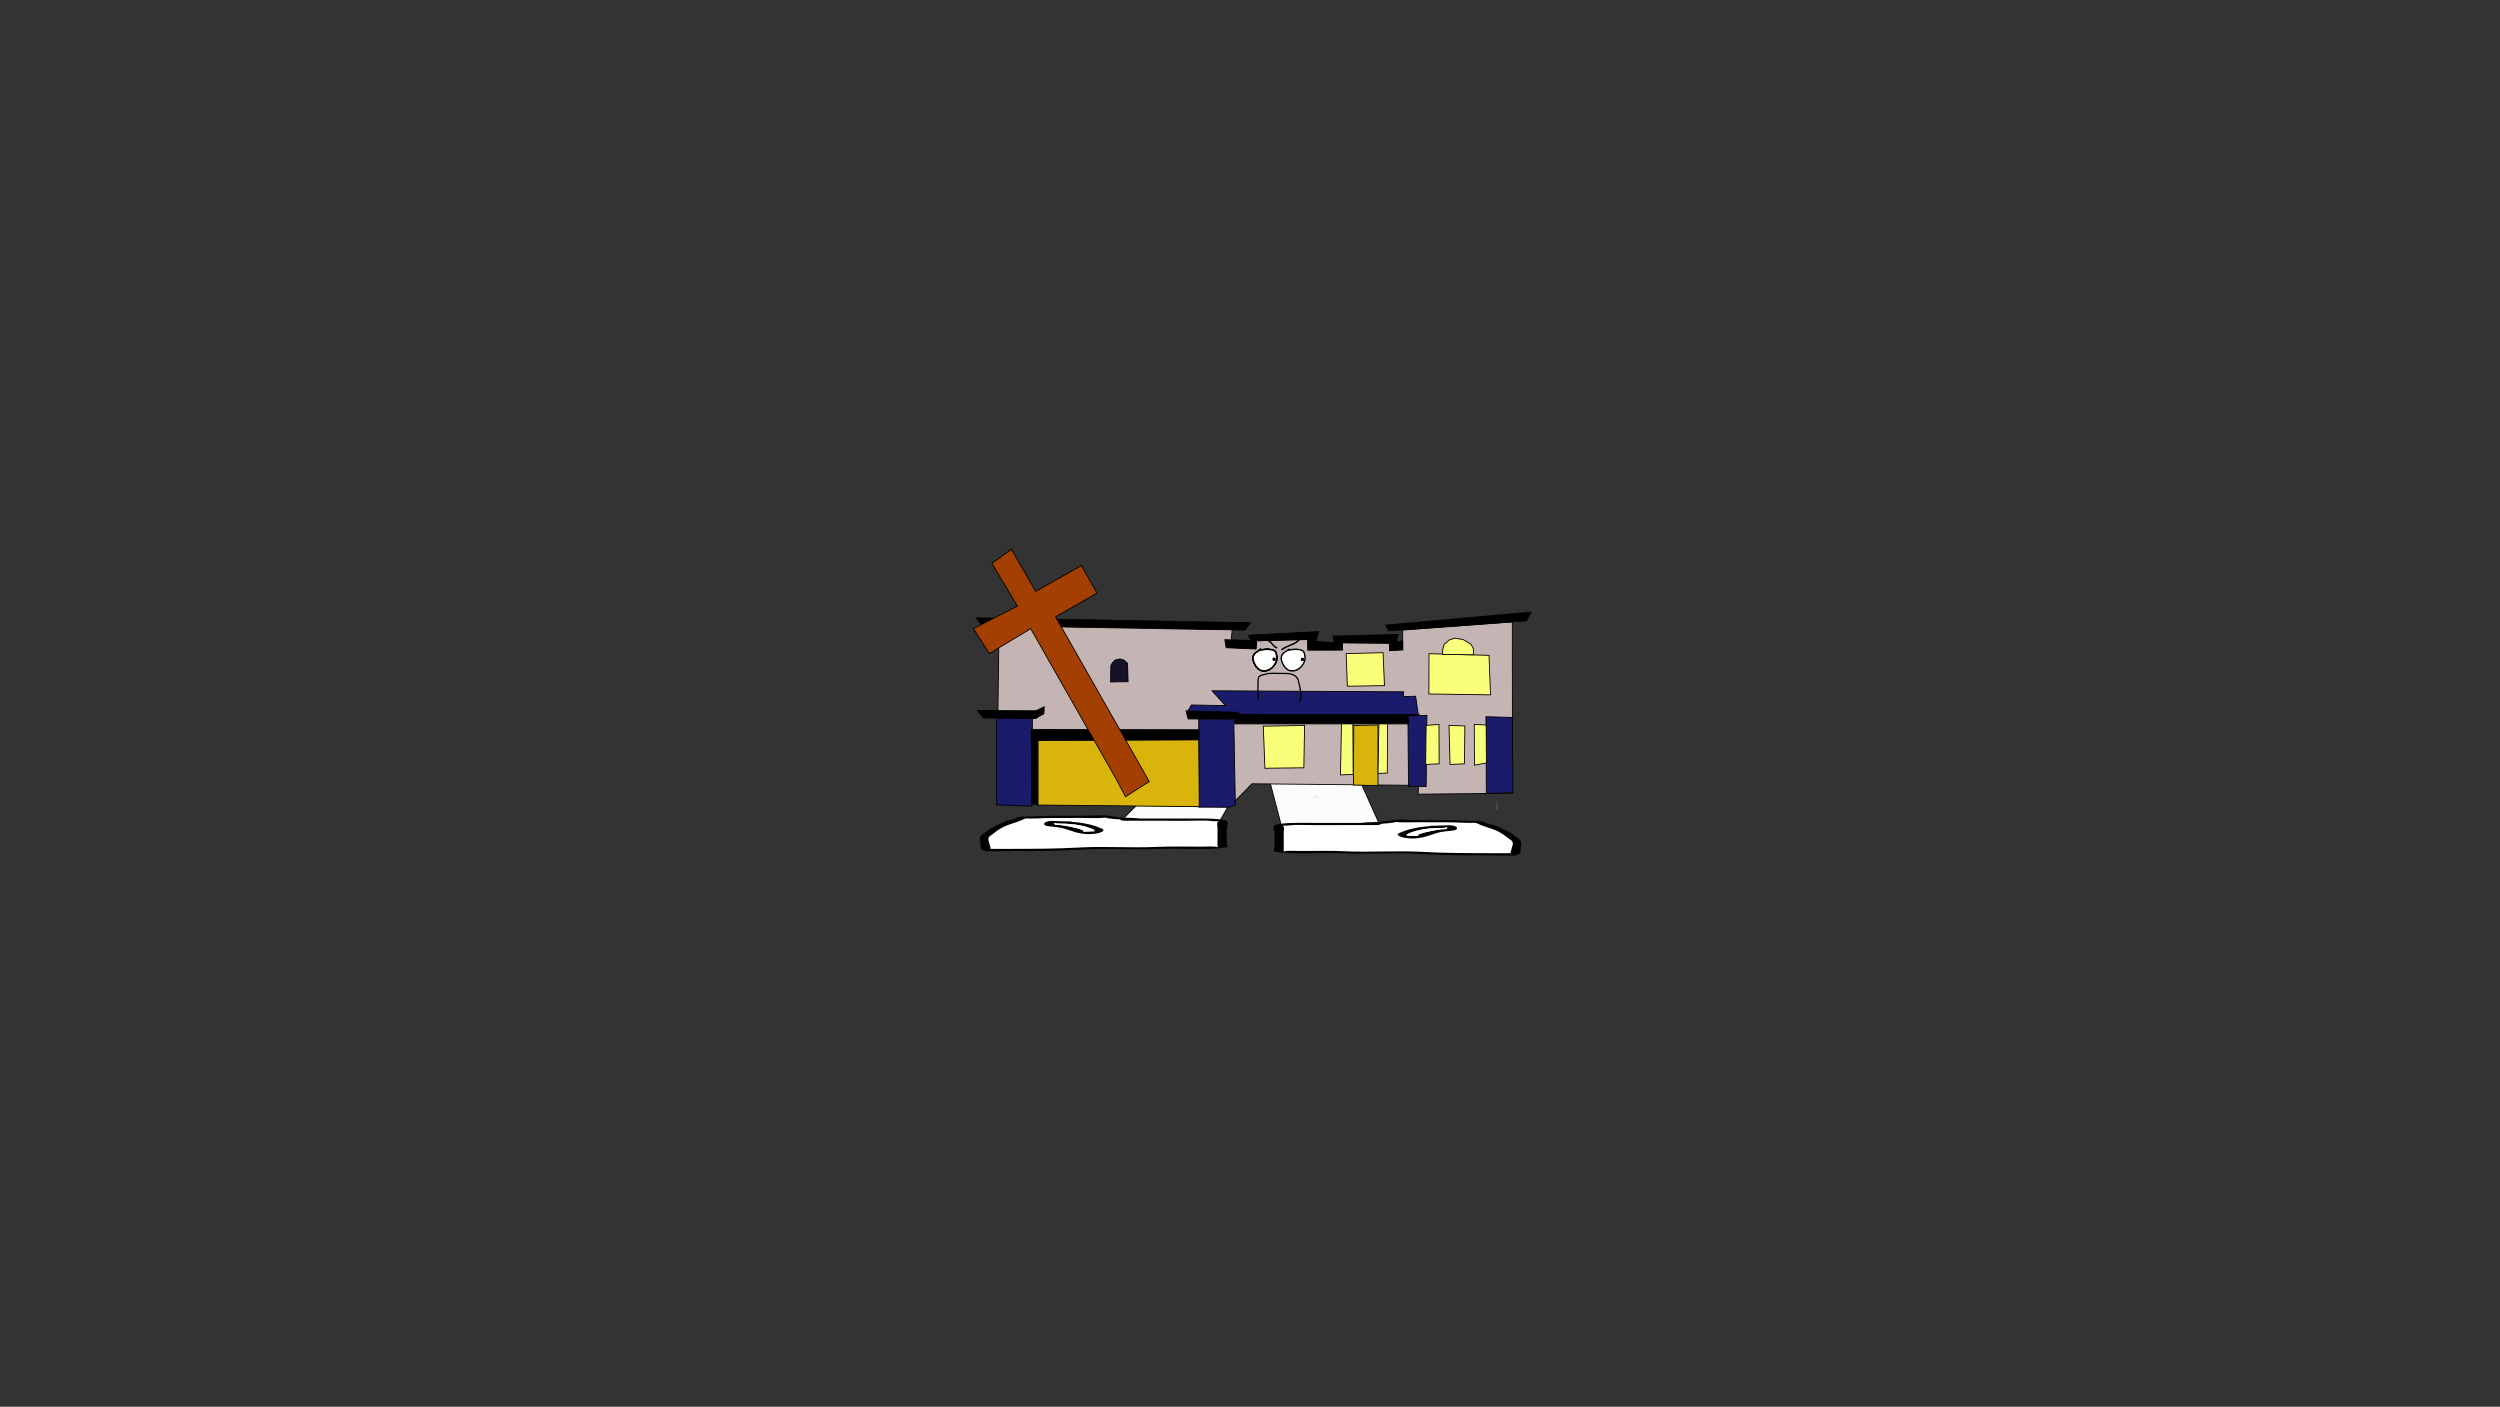 <svg version="1.1" xmlns="http://www.w3.org/2000/svg" xmlns:xlink="http://www.w3.org/1999/xlink" width="2878.25" height="1619.58" viewBox="0,0,2878.25,1619.58"><rect x="0" y="0" width="2878.25" height="1619.58" fill="#333333" stroke="none"/><g transform="translate(1117.373,629.809)"><g data-paper-data="{&quot;isPaintingLayer&quot;:true}" stroke-linejoin="miter" stroke-miterlimit="10" stroke-dasharray="" stroke-dashoffset="0" style="mix-blend-mode: normal"><path d="M357.577,319.612l-20.807,-79.621l98.835,0.705l35.372,78.917z" data-paper-data="{&quot;index&quot;:null}" fill="#fcfcfc" fill-rule="nonzero" stroke="#000000" stroke-width="1" stroke-linecap="round"/><path d="M480.378,318.111c-2.675,0.317 -5.305,0.498 -7.908,0.629c0.018,0.049 0.027,0.099 0.027,0.152c0,1.289 -5.446,1.289 -5.446,1.289c-24.053,0 -48.105,0 -72.158,0c-6.189,0 -21.59,-0.585 -26.155,0.186c-2.63,0.444 -4.512,0.4 -7.881,0.458c-0.38,0.007 -1.072,0.021 -1.683,0.029c3.258,0.551 1.683,5.64 1.683,7.063c0,6.018 0,12.035 0,18.053c0,1.075 0,2.149 0,3.224c0,0.43 -0.958,1.655 0,1.289c3.644,-1.389 10.756,-0.642 19.061,-0.645c16.37,-0.005 33.897,-0.419 49.975,0.278c29.36,1.39 60.927,-0.831 90.053,0.718c24.531,1.452 53.895,1.583 79.168,1.583c6.354,0 12.707,0 19.061,0c0.956,0 2.457,-0.03 4.011,-0.064c-1.563,-0.661 0.073,-2.261 0.073,-3.16c0,-3.357 4.753,-9.148 -1.082,-12.165c-5.156,-3.663 -8.418,-7.189 -16.829,-10.842c-6.206,-2.695 -15.866,-5.084 -21.001,-7.761c-2.489,-1.596 -4.718,-0.455 -12.824,-0.825c-17.938,-0.817 -35.928,-0.645 -54.459,-0.645c-6.755,0 -15.238,0.325 -21.784,0c-1.382,-0.069 -3.979,-0.323 -5.925,-0.532c3.56,0.651 -4.564,1.281 -7.977,1.685zM394.893,317.602c18.178,0 36.356,0 54.535,0c0.524,-0.062 1.049,-0.124 1.573,-0.186c6.907,-0.818 13.143,-0.601 19.061,-0.967c8.064,-0.499 12.888,-2.179 21.209,-2.579c4.78,-0.23 18.018,0.509 24.794,0.509c18.372,0 36.724,-0.249 54.459,0.645c9.963,0.502 18.382,-0.477 23.041,2.51c0.687,1.134 6.184,1.843 9.059,2.716c4.394,1.334 8.067,3.309 11.467,4.785c8.429,3.661 12.135,7.426 17.42,11.18c4.723,3.957 1.641,8.864 1.641,12.98c0,2.276 1.515,3.88 -5.446,5.803c-2.427,0.671 -24.852,0 -28.591,0c-26.068,0 -56.527,-0.163 -81.81,-1.66c-27.775,-1.922 -60.838,0.668 -89.547,-0.691c-23.135,-1.234 -58.845,2.053 -77.791,-2.162c-1.876,-0.417 0,-3.826 0,-4.513c0,-6.018 0,-12.035 0,-18.053c0,-2.012 -3.746,-6.815 1.936,-8.314c9.916,-2.614 28.472,-2.002 42.992,-2.002z" data-paper-data="{&quot;index&quot;:null}" fill="#000000" fill-rule="nonzero" stroke="none" stroke-width="1" stroke-linecap="butt"/><path d="M472.394,318.677c2.603,-0.131 5.265,-0.314 7.94,-0.63c3.414,-0.404 11.57,-1.035 8.009,-1.686c1.946,0.209 4.565,0.463 5.947,0.532c6.546,0.325 15.105,0.003 21.859,0.003c18.531,0 36.638,-0.154 54.575,0.663c8.106,0.369 10.352,-0.766 12.841,0.829c5.135,2.677 14.836,5.085 21.042,7.781c8.411,3.653 11.684,7.204 16.84,10.866c5.835,3.016 1.056,8.83 1.056,12.187c0,0.899 -1.647,2.503 -0.084,3.164c-1.554,0.033 -3.057,0.065 -4.013,0.065c-6.354,0 -12.718,0.004 -19.072,0.004c-25.274,0 -54.757,-0.108 -79.288,-1.561c-29.126,-1.549 -60.981,0.66 -90.341,-0.731c-16.078,-0.697 -33.654,-0.298 -50.025,-0.293c-8.305,0.003 -15.423,-0.747 -19.067,0.642c-0.958,0.365 -0.004,-0.862 -0.004,-1.291c0,-1.075 -0.009,-2.154 -0.009,-3.229c0,-6.018 -0.011,-12.071 -0.011,-18.088c0,-1.423 1.591,-6.524 -1.667,-7.075c0.611,-0.009 1.304,-0.023 1.684,-0.03c3.369,-0.058 5.256,-0.016 7.885,-0.461c4.565,-0.771 19.98,-0.192 26.169,-0.192c24.053,0 48.233,-0.026 72.286,-0.026c0,0 5.473,-0.002 5.473,-1.292c0,-0.053 -0.008,-0.104 -0.026,-0.152z" data-paper-data="{&quot;noHover&quot;:false,&quot;origItem&quot;:[&quot;Path&quot;,{&quot;applyMatrix&quot;:true,&quot;segments&quot;:[[[579.60736,595.76373],[0.95609,-0.20262],[0.00646,0.07548]],[[579.61718,596],[0,-0.08208],[0,2]],[[577.61718,598],[0,0],[-8.83333,0]],[[551.11718,598],[8.83333,0],[-2.27308,0]],[[541.51161,598.28885],[1.67648,-1.19621],[-0.96568,0.68904]],[[538.61718,599],[1.23739,-0.09027],[-0.13966,0.01019]],[[537.99901,599.04541],[0.22447,-0.0134],[1.19653,0.85421]],[[538.61718,610],[0,-2.20646],[0,9.33333]],[[538.61718,638],[0,-9.33333],[0,1.66667]],[[538.61718,643],[0,-1.66667],[0,0.66667]],[[538.61718,645],[-0.35177,0.56631],[1.33831,-2.15456]],[[545.61718,644],[-3.04994,0.00386],[6.01206,-0.00761]],[[563.97058,644.43107],[-5.90478,-1.08158],[10.78253,2.15651]],[[597.04254,645.54479],[-10.6965,-2.40266],[9.00888,2.25222]],[[626.11718,648],[-9.28168,0],[2.33333,0]],[[633.11718,648],[-2.33333,0],[0.35109,0]],[[634.59021,647.90091],[-0.5707,0.05184],[-0.57412,-1.02596]],[[634.61718,643],[0,1.39387],[0,-5.20707]],[[634.21982,624.13246],[2.14282,4.67827],[-1.8936,-5.6808]],[[628.03948,607.31672],[3.08887,5.66543],[-2.2791,-4.1802]],[[620.32688,595.27881],[1.8857,4.15235],[-0.91417,-2.47477]],[[615.61718,594],[2.9771,0.57275],[-6.58756,-1.26734]],[[595.61718,593],[6.8054,0],[-2.48058,0]],[[587.61718,593],[2.40395,0.50364],[-0.50743,-0.10631]],[[585.44122,592.1748],[0.71481,0.32365],[1.30749,1.01011]],[[582.51161,594.78885],[1.25365,-0.62682],[-0.98239,0.4912]]],&quot;closed&quot;:true}],&quot;index&quot;:null}" fill="#ffffff" fill-rule="nonzero" stroke="none" stroke-width="1" stroke-linecap="butt"/><path d="M548.739,323.405c0,-0.15 -0.075,-0.4 -0.148,-0.646c-0.28,0.1 -0.699,0.185 -1.237,0.257c-1.614,0.389 -4.061,0.389 -4.061,0.389c-20.743,0 -32.724,3.423 -40.057,7.024c-0.863,0.409 -0.786,0.901 -0.786,1.358c0,0.13 -0.052,0.336 -0.11,0.55c0.055,-0.069 0.192,-0.125 0.471,-0.162c1.232,-0.16 11.94,0.821 13.254,0.256c0.395,-0.17 -1.937,-0.202 -1.808,-0.393c1.582,-2.352 18.356,-5.909 26.602,-6.885c2.139,-0.253 4.546,-0.381 6.94,-0.439c-0.936,-0.345 0.942,-0.873 0.942,-1.309zM502.31,332.443c-0.123,0.458 -0.233,0.897 0.139,0.633c0.254,-0.18 -0.113,-0.434 -0.139,-0.633zM493.493,329.275c7.783,-3.474 18.135,-6.642 34.266,-7.889c1.515,-0.561 4.641,-0.561 4.641,-0.561h2.723c6.166,0 9.428,-0.509 16.05,-0.509c9.197,0 11.329,4.33 6.52,5.598c-3.035,0.8 -7.903,1.063 -11.966,1.544c-12.026,1.424 -16.488,5.515 -29.665,7.551c-13.966,2.158 -29.342,-2.528 -22.57,-5.735z" data-paper-data="{&quot;index&quot;:null}" fill="#000000" fill-rule="nonzero" stroke="none" stroke-width="1" stroke-linecap="butt"/><path d="M548.793,322.716c0.072,0.246 0.16,0.5 0.16,0.649c0,0.436 -1.855,0.972 -0.919,1.317c-2.393,0.058 -4.815,0.18 -6.954,0.434c-8.246,0.976 -25.102,4.516 -26.683,6.867c-0.129,0.191 1.944,0.337 1.55,0.506c-1.314,0.564 -12.115,-0.433 -13.347,-0.273c-0.279,0.036 -0.414,0.093 -0.469,0.162c0.057,-0.214 0.1,-0.423 0.1,-0.553c0,-0.457 -0.1,-0.958 0.763,-1.366c7.333,-3.601 19.747,-7.1 40.49,-7.1c0,0 2.459,0.003 4.072,-0.386c0.538,-0.072 0.957,-0.157 1.237,-0.257z" data-paper-data="{&quot;noHover&quot;:false,&quot;origItem&quot;:[&quot;Path&quot;,{&quot;applyMatrix&quot;:true,&quot;segments&quot;:[[[607.563,601.99816],[0.02649,0.38155],[-0.10299,0.15484]],[[607.10872,602.39727],[0.1976,-0.11227],[-0.59254,0.60273]],[[605.61718,603],[0,0],[-7.618,0]],[[590.90604,613.89443],[2.69308,-5.58508],[-0.31682,0.63364]],[[590.61718,616],[0,-0.70843],[0,0.20156]],[[590.57685,616.85325],[0.02106,-0.33136],[0.02013,-0.10671]],[[590.74964,616.60263],[-0.10238,0.05628],[0.45234,-0.24865]],[[595.61718,617],[-0.48256,0.87548],[0.14503,-0.26312]],[[594.95308,616.3906],[-0.04725,0.29671],[0.58086,-3.64773]],[[604.72276,605.71115],[-3.02833,1.51416],[0.78545,-0.39273]],[[607.27135,605.03032],[-0.87898,0.0905],[-0.34365,-0.53523]],[[607.61718,603],[0,0.6759],[0,-0.23192]]],&quot;closed&quot;:true}],&quot;index&quot;:null}" fill="#ffffff" fill-rule="nonzero" stroke="none" stroke-width="1" stroke-linecap="butt"/><path d="M173.93,314.612l35.372,-35.492l98.835,-0.317l-20.807,35.809z" data-paper-data="{&quot;index&quot;:null}" fill="#fcfcfc" fill-rule="nonzero" stroke="#000000" stroke-width="1" stroke-linecap="round"/><path d="M164.529,313.111c-3.414,-0.404 -11.537,-1.034 -7.977,-1.685c-1.946,0.209 -4.543,0.464 -5.925,0.532c-6.546,0.325 -15.029,0 -21.784,0c-18.531,0 -36.521,-0.172 -54.459,0.645c-8.106,0.369 -10.335,-0.771 -12.824,0.825c-5.135,2.677 -14.795,5.066 -21.001,7.761c-8.411,3.653 -11.672,7.179 -16.829,10.842c-5.835,3.016 -1.082,8.807 -1.082,12.165c0,0.899 1.637,2.498 0.073,3.16c1.554,0.033 3.055,0.064 4.011,0.064c6.354,0 12.707,0 19.061,0c25.273,0 54.638,-0.131 79.168,-1.583c29.126,-1.549 60.693,0.672 90.053,-0.718c16.078,-0.697 33.605,-0.283 49.975,-0.278c8.305,0.003 15.416,-0.744 19.061,0.645c0.958,0.365 0,-0.86 0,-1.289c0,-1.075 0,-2.149 0,-3.224c0,-6.018 0,-12.035 0,-18.053c0,-1.423 -1.575,-6.512 1.683,-7.063c-0.611,-0.009 -1.303,-0.023 -1.683,-0.029c-3.369,-0.058 -5.252,-0.014 -7.881,-0.458c-4.565,-0.771 -19.966,-0.186 -26.155,-0.186c-24.053,0 -48.105,0 -72.158,0c0,0 -5.446,0 -5.446,-1.289c0,-0.053 0.009,-0.104 0.027,-0.152c-2.603,-0.131 -5.233,-0.312 -7.908,-0.629zM250.014,312.602c14.519,0 33.076,-0.612 42.992,2.002c5.682,1.498 1.936,6.302 1.936,8.314c0,6.018 0,12.035 0,18.053c0,0.687 1.876,4.096 0,4.513c-18.946,4.215 -54.656,0.928 -77.791,2.162c-28.709,1.36 -61.772,-1.231 -89.547,0.691c-25.283,1.497 -55.742,1.66 -81.81,1.66c-3.739,0 -26.163,0.671 -28.591,0c-6.961,-1.923 -5.446,-3.527 -5.446,-5.803c0,-4.116 -3.082,-9.023 1.641,-12.98c5.285,-3.754 8.991,-7.519 17.42,-11.18c3.4,-1.477 7.073,-3.452 11.467,-4.785c2.875,-0.873 8.372,-1.582 9.059,-2.716c4.659,-2.986 13.079,-2.008 23.041,-2.51c17.735,-0.893 36.087,-0.645 54.459,-0.645c6.776,0 20.014,-0.738 24.794,-0.509c8.321,0.4 13.144,2.08 21.209,2.579c5.917,0.366 12.153,0.149 19.061,0.967c0.524,0.062 1.049,0.124 1.573,0.186c18.178,0 36.356,0 54.535,0z" data-paper-data="{&quot;index&quot;:null}" fill="#000000" fill-rule="nonzero" stroke="none" stroke-width="1" stroke-linecap="butt"/><path d="M172.513,313.677c-0.018,0.049 -0.026,0.099 -0.026,0.152c0,1.289 5.473,1.292 5.473,1.292c24.053,0 48.233,0.026 72.286,0.026c6.189,0 21.604,-0.579 26.169,0.192c2.629,0.444 4.516,0.402 7.885,0.461c0.38,0.007 1.073,0.021 1.684,0.03c-3.258,0.551 -1.667,5.653 -1.667,7.075c0,6.018 -0.011,12.071 -0.011,18.088c0,1.075 -0.009,2.154 -0.009,3.229c0,0.43 0.954,1.657 -0.004,1.291c-3.644,-1.389 -10.762,-0.639 -19.067,-0.642c-16.37,-0.005 -33.946,-0.405 -50.025,0.293c-29.36,1.39 -61.216,-0.819 -90.341,0.731c-24.531,1.452 -54.014,1.561 -79.288,1.561c-6.354,0 -12.718,-0.004 -19.072,-0.004c-0.956,0 -2.459,-0.031 -4.013,-0.065c1.563,-0.661 -0.084,-2.266 -0.084,-3.164c0,-3.357 -4.778,-9.171 1.056,-12.187c5.156,-3.663 8.429,-7.214 16.84,-10.866c6.206,-2.695 15.907,-5.103 21.042,-7.781c2.489,-1.596 4.735,-0.46 12.841,-0.829c17.938,-0.817 36.045,-0.663 54.575,-0.663c6.754,0 15.314,0.322 21.859,-0.003c1.382,-0.069 4,-0.323 5.947,-0.532c-3.56,0.651 4.596,1.282 8.009,1.686c2.675,0.317 5.337,0.5 7.94,0.63z" data-paper-data="{&quot;noHover&quot;:false,&quot;origItem&quot;:[&quot;Path&quot;,{&quot;applyMatrix&quot;:true,&quot;segments&quot;:[[[579.60736,595.76373],[0.95609,-0.20262],[0.00646,0.07548]],[[579.61718,596],[0,-0.08208],[0,2]],[[577.61718,598],[0,0],[-8.83333,0]],[[551.11718,598],[8.83333,0],[-2.27308,0]],[[541.51161,598.28885],[1.67648,-1.19621],[-0.96568,0.68904]],[[538.61718,599],[1.23739,-0.09027],[-0.13966,0.01019]],[[537.99901,599.04541],[0.22447,-0.0134],[1.19653,0.85421]],[[538.61718,610],[0,-2.20646],[0,9.33333]],[[538.61718,638],[0,-9.33333],[0,1.66667]],[[538.61718,643],[0,-1.66667],[0,0.66667]],[[538.61718,645],[-0.35177,0.56631],[1.33831,-2.15456]],[[545.61718,644],[-3.04994,0.00386],[6.01206,-0.00761]],[[563.97058,644.43107],[-5.90478,-1.08158],[10.78253,2.15651]],[[597.04254,645.54479],[-10.6965,-2.40266],[9.00888,2.25222]],[[626.11718,648],[-9.28168,0],[2.33333,0]],[[633.11718,648],[-2.33333,0],[0.35109,0]],[[634.59021,647.90091],[-0.5707,0.05184],[-0.57412,-1.02596]],[[634.61718,643],[0,1.39387],[0,-5.20707]],[[634.21982,624.13246],[2.14282,4.67827],[-1.8936,-5.6808]],[[628.03948,607.31672],[3.08887,5.66543],[-2.2791,-4.1802]],[[620.32688,595.27881],[1.8857,4.15235],[-0.91417,-2.47477]],[[615.61718,594],[2.9771,0.57275],[-6.58756,-1.26734]],[[595.61718,593],[6.8054,0],[-2.48058,0]],[[587.61718,593],[2.40395,0.50364],[-0.50743,-0.10631]],[[585.44122,592.1748],[0.71481,0.32365],[1.30749,1.01011]],[[582.51161,594.78885],[1.25365,-0.62682],[-0.98239,0.4912]]],&quot;closed&quot;:true}],&quot;index&quot;:null}" fill="#ffffff" fill-rule="nonzero" stroke="none" stroke-width="1" stroke-linecap="butt"/><path d="M96.168,318.405c0,0.436 1.877,0.964 0.942,1.309c2.393,0.058 4.801,0.186 6.94,0.439c8.246,0.976 25.021,4.534 26.602,6.885c0.129,0.191 -2.203,0.223 -1.808,0.393c1.314,0.564 12.022,-0.417 13.254,-0.256c0.279,0.036 0.416,0.093 0.471,0.162c-0.057,-0.214 -0.11,-0.42 -0.11,-0.55c0,-0.457 0.076,-0.949 -0.786,-1.358c-7.333,-3.601 -19.314,-7.024 -40.057,-7.024c0,0 -2.448,-0 -4.061,-0.389c-0.538,-0.072 -0.957,-0.158 -1.237,-0.257c-0.072,0.246 -0.148,0.496 -0.148,0.646zM142.458,328.076c0.372,0.264 0.262,-0.174 0.139,-0.633c-0.026,0.199 -0.393,0.452 -0.139,0.633zM151.413,324.275c6.772,3.207 -8.604,7.892 -22.57,5.735c-13.177,-2.036 -17.639,-6.127 -29.665,-7.551c-4.063,-0.481 -8.931,-0.744 -11.966,-1.544c-4.809,-1.268 -2.677,-5.598 6.52,-5.598c6.623,0 9.885,0.509 16.05,0.509h2.723c0,0 3.126,0 4.641,0.561c16.132,1.247 26.483,4.415 34.266,7.889z" data-paper-data="{&quot;index&quot;:null}" fill="#000000" fill-rule="nonzero" stroke="none" stroke-width="1" stroke-linecap="butt"/><path d="M96.114,317.716c0.28,0.1 0.699,0.185 1.237,0.257c1.614,0.389 4.072,0.386 4.072,0.386c20.743,0 33.157,3.499 40.49,7.1c0.863,0.409 0.763,0.91 0.763,1.366c0,0.13 0.042,0.339 0.1,0.553c-0.055,-0.069 -0.19,-0.126 -0.469,-0.162c-1.232,-0.16 -12.033,0.838 -13.347,0.273c-0.395,-0.17 1.678,-0.315 1.55,-0.506c-1.582,-2.352 -18.437,-5.891 -26.683,-6.867c-2.139,-0.253 -4.56,-0.375 -6.954,-0.434c0.936,-0.345 -0.919,-0.881 -0.919,-1.317c0,-0.15 0.088,-0.404 0.16,-0.649z" data-paper-data="{&quot;noHover&quot;:false,&quot;origItem&quot;:[&quot;Path&quot;,{&quot;applyMatrix&quot;:true,&quot;segments&quot;:[[[607.563,601.99816],[0.02649,0.38155],[-0.10299,0.15484]],[[607.10872,602.39727],[0.1976,-0.11227],[-0.59254,0.60273]],[[605.61718,603],[0,0],[-7.618,0]],[[590.90604,613.89443],[2.69308,-5.58508],[-0.31682,0.63364]],[[590.61718,616],[0,-0.70843],[0,0.20156]],[[590.57685,616.85325],[0.02106,-0.33136],[0.02013,-0.10671]],[[590.74964,616.60263],[-0.10238,0.05628],[0.45234,-0.24865]],[[595.61718,617],[-0.48256,0.87548],[0.14503,-0.26312]],[[594.95308,616.3906],[-0.04725,0.29671],[0.58086,-3.64773]],[[604.72276,605.71115],[-3.02833,1.51416],[0.78545,-0.39273]],[[607.27135,605.03032],[-0.87898,0.0905],[-0.34365,-0.53523]],[[607.61718,603],[0,0.6759],[0,-0.23192]]],&quot;closed&quot;:true}],&quot;index&quot;:null}" fill="#ffffff" fill-rule="nonzero" stroke="none" stroke-width="1" stroke-linecap="butt"/><path d="M605.947,290.966c0.32,3.286 0.43,6.63 0.324,10.033c-0.829,0.098 -1.583,-0.01 -2.265,-0.324c0.647,0 1.295,0 1.942,0c0,-3.236 0,-6.473 0,-9.709z" data-paper-data="{&quot;index&quot;:null}" fill="#bbbbbb" fill-rule="evenodd" stroke="none" stroke-width="1" stroke-linecap="butt"/><path d="M396.741,284.437c0.243,1.025 0.328,2.102 0.248,3.227c2.316,0 4.634,0 6.949,0c-2.355,0.246 -4.753,0.33 -7.198,0.248c0,-1.159 0,-2.316 0,-3.475z" fill="#468c7f" fill-rule="evenodd" stroke="none" stroke-width="1" stroke-linecap="butt"/><path d="M32.654,105.222l-2.108,-16.951l253.733,6.411l17.214,-1.932l-2.108,22.835l29.51,1.405l0.439,-9.046l58.793,-1.431l0.52,11.186l39.803,0.52l-0.52,-8.065l52.29,0.52h2.341l-0.26,8.585l15.219,-1.561v-22.113l126.237,-9.365l0.195,197.257l-108.677,1.041l0.52,-10.146l-191.794,-1.821l-25.95,26.535l-267.952,-3.577z" data-paper-data="{&quot;index&quot;:null}" fill="#c4b4b4" fill-rule="nonzero" stroke="#000000" stroke-width="1" stroke-linecap="round"/><path d="M30.099,296.771v-100.204l41.103,-0.22l-0.52,102.026z" data-paper-data="{&quot;index&quot;:null}" fill="#1a1b6b" fill-rule="nonzero" stroke="#000000" stroke-width="1" stroke-linecap="round"/><path d="M262.736,299.479v-102.198l40.323,-0.779l1.821,100.705l-7.804,2.336z" data-paper-data="{&quot;index&quot;:null}" fill="#1a1b6b" fill-rule="nonzero" stroke="#000000" stroke-width="1" stroke-linecap="round"/><path d="M504.24,275.435l-0.662,-80.986l21.846,-0.662l-0.883,81.869z" data-paper-data="{&quot;index&quot;:null}" fill="#1a1b6b" fill-rule="nonzero" stroke="#000000" stroke-width="1" stroke-linecap="round"/><path d="M593.833,284.262l-0.441,-88.931l30.453,0.883l0.662,86.503l-32.218,1.103z" data-paper-data="{&quot;index&quot;:null}" fill="#1a1b6b" fill-rule="nonzero" stroke="#000000" stroke-width="1" stroke-linecap="round"/><path d="M593.941,248.558l-13.781,2.584l-0.172,-47.029l13.609,0.861z" data-paper-data="{&quot;index&quot;:null}" fill="#f8ff78" fill-rule="nonzero" stroke="#000000" stroke-width="1" stroke-linecap="round"/><path d="M524.517,205.319l14.815,-1.034l0.172,45.306l-15.504,0.689z" data-paper-data="{&quot;index&quot;:null}" fill="#f8ff78" fill-rule="nonzero" stroke="#000000" stroke-width="1" stroke-linecap="round"/><path d="M550.874,205.319l18.26,0.689l-0.517,43.584l-16.538,0.689z" data-paper-data="{&quot;index&quot;:null}" fill="#f8ff78" fill-rule="nonzero" stroke="#000000" stroke-width="1" stroke-linecap="round"/><path d="M440.881,273.967l0.345,-68.563l27.907,-0.517v69.769z" data-paper-data="{&quot;index&quot;:null}" fill="#d9b40b" fill-rule="nonzero" stroke="#000000" stroke-width="1" stroke-linecap="round"/><path d="M470.167,202.821l9.992,0.172l-0.345,57.193l-10.681,0.517z" data-paper-data="{&quot;index&quot;:null}" fill="#f8ff78" fill-rule="nonzero" stroke="#000000" stroke-width="1" stroke-linecap="round"/><path d="M440.537,261.736l-14.643,0.689l1.206,-59.432l13.092,0.172z" data-paper-data="{&quot;index&quot;:null}" fill="#f8ff78" fill-rule="nonzero" stroke="#000000" stroke-width="1" stroke-linecap="round"/><path d="M338.942,254.673l-1.895,-48.407l47.546,-0.861l-0.861,48.752z" data-paper-data="{&quot;index&quot;:null}" fill="#f8ff78" fill-rule="nonzero" stroke="#000000" stroke-width="1" stroke-linecap="round"/><path d="M263.359,298.903l-185.92,-1.895l0.345,-74.678l184.887,-0.689z" data-paper-data="{&quot;index&quot;:null}" fill="#d9b40b" fill-rule="nonzero" stroke="#000000" stroke-width="1" stroke-linecap="round"/><path d="M263.144,221.985l-185.877,0.689l0.345,73.989l-6.891,-1.55l-1.034,-85.1l193.328,0.345z" data-paper-data="{&quot;index&quot;:null}" fill="#000000" fill-rule="nonzero" stroke="#000000" stroke-width="1" stroke-linecap="round"/><path d="M305.952,198.083l-55.47,-0.172l-2.412,-9.302l55.341,1.206l7.924,1.55l204.984,1.206l-0.172,1.206l-12.748,0.172l0.861,9.647h-200.046l-0.345,-4.134z" data-paper-data="{&quot;index&quot;:null}" fill="#000000" fill-rule="nonzero" stroke="#000000" stroke-width="1" stroke-linecap="round"/><path d="M8,188.178l67.185,0.345l9.647,-4.651l-0.345,7.924l-9.647,5.685l-60.122,-0.689z" data-paper-data="{&quot;index&quot;:null}" fill="#000000" fill-rule="nonzero" stroke="#000000" stroke-width="1" stroke-linecap="round"/><path d="M316.144,95.595l-298.153,-4.996h-4.651l-6.718,-9.13l315.681,5.685z" data-paper-data="{&quot;index&quot;:null}" fill="#000000" fill-rule="nonzero" stroke="#000000" stroke-width="1" stroke-linecap="round"/><path d="M292.759,106.652l29.802,0.861l-2.239,-6.029l80.621,-4.134l-3.273,11.197l21.189,1.55l-1.723,-7.58l75.152,-1.895l-2.067,8.613l7.408,-1.378l0.043,10.594l-15.16,0.861l-0.172,-8.613l-54.264,-0.517l-0.172,8.441l-39.536,0.172l-0.172,-12.576l-59.088,1.723l-0.861,9.475l-33.937,-1.55z" data-paper-data="{&quot;index&quot;:null}" fill="#000000" fill-rule="nonzero" stroke="#000000" stroke-width="1" stroke-linecap="round"/><path d="M640.051,84.903l-158.444,11.542l-3.79,-6.546l167.703,-15.073z" data-paper-data="{&quot;index&quot;:null}" fill="#000000" fill-rule="nonzero" stroke="#000000" stroke-width="1" stroke-linecap="round"/><path d="M598.664,170.176l-70.974,-1.034l0.172,-46.34l69.079,1.895z" data-paper-data="{&quot;index&quot;:null}" fill="#f8ff78" fill-rule="nonzero" stroke="#000000" stroke-width="1" stroke-linecap="round"/><path d="M543.554,123.628v-5.343l1.737,-6.145l5.877,-5.21l6.679,-2.004l9.35,1.603l8.95,5.343l2.672,4.942l0.401,7.213z" data-paper-data="{&quot;index&quot;:null}" fill="#f8ff78" fill-rule="nonzero" stroke="#000000" stroke-width="1" stroke-linecap="round"/><path d="M476.565,159.561l-42.745,0.668l-1.336,-37.535l42.478,-1.069z" data-paper-data="{&quot;index&quot;:null}" fill="#f8ff78" fill-rule="nonzero" stroke="#000000" stroke-width="1" stroke-linecap="round"/><path d="M161.257,155.343l0.327,-18.994l1.801,-3.111l3.275,-3.275l5.403,-1.146l4.585,1.31l4.094,3.766l0.655,21.123z" data-paper-data="{&quot;index&quot;:null}" fill="#161229" fill-rule="nonzero" stroke="#000000" stroke-width="1" stroke-linecap="round"/><path d="M311.802,192.559l-5.96,-2.384l-55.679,-1.362l4.087,-6.981l39.163,0.681l-15.325,-17.027l220.546,1.192l-0.17,5.449l13.962,-0.341l3.065,21.114z" data-paper-data="{&quot;index&quot;:null}" fill="#1a1b6b" fill-rule="nonzero" stroke="#000000" stroke-width="1" stroke-linecap="round"/><path d="M363.658,118.891c0.061,-0.641 0.756,-0.756 0.756,-0.756c0.131,-0.022 0.262,-0.044 0.393,-0.066c0.267,-0.21 0.525,-0.428 0.77,-0.66c0.094,-0.254 0.315,-0.552 0.835,-0.552c0.697,0 0.857,0.537 0.894,0.784c3.61,-0.608 7.221,-1.089 10.863,-0.378c1.76,0.344 4.397,0.846 5.656,2.324c1.759,2.065 1.661,5.135 2.178,7.622c0.014,8.85 -9.003,18.123 -18.419,15.872c-3.085,-0.737 -4.751,-2.719 -6.851,-4.904c-2.562,-4.142 -5.539,-9.944 -2.589,-14.753c1.275,-2.08 3.51,-3.199 5.513,-4.532zM365.452,119.794c-2.037,1.402 -4.487,2.512 -5.763,4.572c-2.525,4.078 0.354,9.234 2.473,12.699c1.826,1.858 3.162,3.601 5.804,4.246c8.156,1.991 16.221,-6.267 16.237,-13.916c-0.44,-2.063 -0.279,-4.854 -1.716,-6.591c-0.949,-1.147 -3.35,-1.511 -4.663,-1.765c-4.139,-0.801 -8.263,0.045 -12.373,0.754z" fill="#000000" fill-rule="nonzero" stroke="none" stroke-width="0.5" stroke-linecap="butt"/><path d="M377.847,119c1.313,0.254 3.726,0.628 4.675,1.775c1.437,1.737 1.286,4.548 1.726,6.611c-0.015,7.649 -8.139,15.96 -16.295,13.969c-2.643,-0.645 -4.002,-2.404 -5.827,-4.263c-2.119,-3.465 -5.002,-8.668 -2.477,-12.746c1.275,-2.06 3.744,-3.19 5.781,-4.592c4.109,-0.709 8.279,-1.556 12.418,-0.755z" data-paper-data="{&quot;noHover&quot;:false,&quot;origItem&quot;:[&quot;Path&quot;,{&quot;applyMatrix&quot;:true,&quot;segments&quot;:[[[422.8891,137.93755],[4.54122,-0.78409],[-2.25095,1.54912]],[[416.52034,142.99078],[1.40954,-2.27679],[-2.7903,4.50713]],[[419.25345,157.02506],[-2.34175,-3.82977],[2.01748,2.05361]],[[425.66829,161.71804],[-2.92079,-0.71308],[9.0136,2.20057]],[[443.61257,146.33856],[-0.01707,8.4536],[-0.486,-2.27972]],[[441.71593,139.05443],[1.58777,1.92018],[-1.04854,-1.26805]],[[436.56278,137.10371],[1.4506,0.28089],[-4.5744,-0.88578]]],&quot;closed&quot;:true}]}" fill="#ffffff" fill-rule="nonzero" stroke="none" stroke-width="0.5" stroke-linecap="butt"/><path d="M331.144,118.891c0.061,-0.641 0.756,-0.756 0.756,-0.756c0.131,-0.022 0.262,-0.044 0.393,-0.066c0.267,-0.21 0.525,-0.428 0.77,-0.66c0.094,-0.254 0.315,-0.552 0.835,-0.552c0.697,0 0.857,0.537 0.894,0.784c3.61,-0.608 7.221,-1.089 10.863,-0.378c1.76,0.344 4.397,0.846 5.656,2.324c1.759,2.065 1.661,5.135 2.178,7.622c0.014,8.85 -9.003,18.123 -18.419,15.872c-3.085,-0.737 -4.751,-2.719 -6.851,-4.904c-2.562,-4.142 -5.539,-9.944 -2.589,-14.753c1.275,-2.08 3.51,-3.199 5.513,-4.532zM332.938,119.794c-2.037,1.402 -4.487,2.512 -5.763,4.572c-2.525,4.078 0.354,9.234 2.473,12.699c1.826,1.858 3.162,3.601 5.804,4.246c8.156,1.991 16.221,-6.267 16.237,-13.916c-0.44,-2.063 -0.279,-4.854 -1.716,-6.591c-0.949,-1.147 -3.35,-1.511 -4.663,-1.765c-4.139,-0.801 -8.263,0.045 -12.373,0.754z" fill="#000000" fill-rule="nonzero" stroke="none" stroke-width="0.5" stroke-linecap="butt"/><path d="M331.144,118.891c0.061,-0.641 0.756,-0.756 0.756,-0.756c0.131,-0.022 0.262,-0.044 0.393,-0.066c0.267,-0.21 0.525,-0.428 0.77,-0.66c0.094,-0.254 0.315,-0.552 0.835,-0.552c0.697,0 0.857,0.537 0.894,0.784c3.61,-0.608 7.221,-1.089 10.863,-0.378c1.76,0.344 4.397,0.846 5.656,2.324c1.759,2.065 1.661,5.135 2.178,7.622c0.014,8.85 -9.003,18.123 -18.419,15.872c-3.085,-0.737 -4.751,-2.719 -6.851,-4.904c-2.562,-4.142 -5.539,-9.944 -2.589,-14.753c1.275,-2.08 3.51,-3.199 5.513,-4.532zM332.938,119.794c-2.037,1.402 -4.487,2.512 -5.763,4.572c-2.525,4.078 0.354,9.234 2.473,12.699c1.826,1.858 3.162,3.601 5.804,4.246c8.156,1.991 16.221,-6.267 16.237,-13.916c-0.44,-2.063 -0.279,-4.854 -1.716,-6.591c-0.949,-1.147 -3.35,-1.511 -4.663,-1.765c-4.139,-0.801 -8.263,0.045 -12.373,0.754z" fill="#000000" fill-rule="nonzero" stroke="none" stroke-width="0.5" stroke-linecap="butt"/><path d="M331.144,118.891c0.061,-0.641 0.756,-0.756 0.756,-0.756c0.131,-0.022 0.262,-0.044 0.393,-0.066c0.267,-0.21 0.525,-0.428 0.77,-0.66c0.094,-0.254 0.315,-0.552 0.835,-0.552c0.697,0 0.857,0.537 0.894,0.784c3.61,-0.608 7.221,-1.089 10.863,-0.378c1.76,0.344 4.397,0.846 5.656,2.324c1.759,2.065 1.661,5.135 2.178,7.622c0.014,8.85 -9.003,18.123 -18.419,15.872c-3.085,-0.737 -4.751,-2.719 -6.851,-4.904c-2.562,-4.142 -5.539,-9.944 -2.589,-14.753c1.275,-2.08 3.51,-3.199 5.513,-4.532zM332.938,119.794c-2.037,1.402 -4.487,2.512 -5.763,4.572c-2.525,4.078 0.354,9.234 2.473,12.699c1.826,1.858 3.162,3.601 5.804,4.246c8.156,1.991 16.221,-6.267 16.237,-13.916c-0.44,-2.063 -0.279,-4.854 -1.716,-6.591c-0.949,-1.147 -3.35,-1.511 -4.663,-1.765c-4.139,-0.801 -8.263,0.045 -12.373,0.754z" fill="#000000" fill-rule="nonzero" stroke="none" stroke-width="0.5" stroke-linecap="butt"/><path d="M331.144,118.891c0.061,-0.641 0.756,-0.756 0.756,-0.756c0.131,-0.022 0.262,-0.044 0.393,-0.066c0.267,-0.21 0.525,-0.428 0.77,-0.66c0.094,-0.254 0.315,-0.552 0.835,-0.552c0.697,0 0.857,0.537 0.894,0.784c3.61,-0.608 7.221,-1.089 10.863,-0.378c1.76,0.344 4.397,0.846 5.656,2.324c1.759,2.065 1.661,5.135 2.178,7.622c0.014,8.85 -9.003,18.123 -18.419,15.872c-3.085,-0.737 -4.751,-2.719 -6.851,-4.904c-2.562,-4.142 -5.539,-9.944 -2.589,-14.753c1.275,-2.08 3.51,-3.199 5.513,-4.532zM332.938,119.794c-2.037,1.402 -4.487,2.512 -5.763,4.572c-2.525,4.078 0.354,9.234 2.473,12.699c1.826,1.858 3.162,3.601 5.804,4.246c8.156,1.991 16.221,-6.267 16.237,-13.916c-0.44,-2.063 -0.279,-4.854 -1.716,-6.591c-0.949,-1.147 -3.35,-1.511 -4.663,-1.765c-4.139,-0.801 -8.263,0.045 -12.373,0.754z" fill="#000000" fill-rule="nonzero" stroke="none" stroke-width="0.5" stroke-linecap="butt"/><path d="M345.333,119c1.313,0.254 3.726,0.628 4.675,1.775c1.437,1.737 1.286,4.548 1.726,6.611c-0.015,7.649 -8.139,15.96 -16.295,13.969c-2.643,-0.645 -4.002,-2.404 -5.827,-4.263c-2.119,-3.465 -5.002,-8.668 -2.477,-12.746c1.275,-2.06 3.744,-3.19 5.781,-4.592c4.109,-0.709 8.279,-1.556 12.418,-0.755z" data-paper-data="{&quot;noHover&quot;:false,&quot;origItem&quot;:[&quot;Path&quot;,{&quot;applyMatrix&quot;:true,&quot;segments&quot;:[[[386.9558,137.93755],[4.54122,-0.78409],[-2.25095,1.54912]],[[380.58704,142.99078],[1.40954,-2.27679],[-2.7903,4.50713]],[[383.32015,157.02506],[-2.34175,-3.82977],[2.01748,2.05361]],[[389.73499,161.71804],[-2.92079,-0.71308],[9.0136,2.20057]],[[407.67927,146.33856],[-0.01707,8.4536],[-0.486,-2.27972]],[[405.78264,139.05443],[1.58777,1.92018],[-1.04854,-1.26805]],[[400.62948,137.10371],[1.4506,0.28089],[-4.5744,-0.88578]]],&quot;closed&quot;:true}]}" fill="#ffffff" fill-rule="nonzero" stroke="none" stroke-width="0.5" stroke-linecap="butt"/><path d="M347.531,129.227c0,-1.124 0.912,-2.036 2.036,-2.036c1.124,0 2.036,0.912 2.036,2.036c0,1.124 -0.912,2.036 -2.036,2.036c-1.124,0 -2.036,-0.912 -2.036,-2.036z" fill="#000000" fill-rule="nonzero" stroke="none" stroke-width="0.5" stroke-linecap="butt"/><path d="M380.149,129.405c0,-1.124 0.912,-2.036 2.036,-2.036c1.124,0 2.036,0.912 2.036,2.036c0,1.124 -0.912,2.036 -2.036,2.036c-1.124,0 -2.036,-0.912 -2.036,-2.036z" fill="#000000" fill-rule="nonzero" stroke="none" stroke-width="0.5" stroke-linecap="butt"/><path d="M319.789,103.48c0,-0.905 0.905,-0.905 0.905,-0.905l0.126,0.001c3.962,0.155 8.748,-0.582 12.466,0.956c3.898,1.165 8.916,2.128 12.113,4.767c2.468,2.037 4.248,5.636 7.253,6.81c0,0 0.84,0.336 0.504,1.176c-0.336,0.84 -1.176,0.504 -1.176,0.504c-3.274,-1.334 -5.089,-4.866 -7.745,-7.104c-2.957,-2.492 -7.924,-3.355 -11.559,-4.449c-3.505,-1.472 -8.186,-0.705 -11.928,-0.851l-0.055,0.001c0,0 -0.905,0 -0.905,-0.905z" fill="#000000" fill-rule="nonzero" stroke="none" stroke-width="0.5" stroke-linecap="butt"/><path d="M389.208,101.171c0.502,0.753 -0.251,1.255 -0.251,1.255l-0.35,0.228c-1.429,0.739 -2.393,0.811 -3.806,1.361c-1.703,1.118 -3.632,1.83 -5.306,3.002c-1.318,0.923 -2.415,2.265 -3.714,3.169c-5.087,3.541 -11.572,4.452 -16.481,8.453c0,0 -0.702,0.571 -1.273,-0.132c-0.571,-0.702 0.132,-1.273 0.132,-1.273c4.965,-4.023 11.495,-4.939 16.587,-8.533c1.287,-0.908 2.38,-2.237 3.694,-3.155c1.749,-1.223 3.753,-1.983 5.536,-3.142c1.417,-0.541 2.44,-0.618 3.783,-1.349l0.193,-0.134c0,0 0.753,-0.502 1.255,0.251z" fill="#000000" fill-rule="nonzero" stroke="none" stroke-width="0.5" stroke-linecap="butt"/><path d="M331.094,175.299c-0.75,0 -0.75,-0.75 -0.75,-0.75l0.005,-0.267c0.108,-0.973 0.276,-1.93 0.364,-2.906c-0.925,-4.527 -0.706,-9.703 -0.459,-14.292c0.137,-2.551 -0.277,-5.62 1.121,-7.917c0.899,-1.476 2.684,-1.869 4.091,-2.619c2.749,-0.304 5.354,-1.574 8.151,-1.776c4.408,-0.319 8.96,-0.003 13.382,-0.003c7.823,0 17.577,-0.653 21.009,8.185c1.465,5.635 2.799,11.099 2.982,16.946c0.092,2.949 0.21,5.475 -1.965,7.658c0,0 -0.53,0.53 -1.061,0c-0.53,-0.53 0,-1.061 0,-1.061c1.828,-1.82 1.604,-4.054 1.526,-6.549c-0.178,-5.71 -1.489,-11.028 -2.91,-16.534c-3.127,-8.072 -12.545,-7.145 -19.581,-7.145c-4.382,0 -8.889,-0.31 -13.258,-0.003c-2.685,0.189 -5.192,1.482 -7.832,1.715c-1.038,0.581 -2.604,0.858 -3.258,1.974c-1.212,2.07 -0.776,4.925 -0.9,7.209c-0.248,4.559 -0.423,9.624 0.459,14.125c-0.083,1.064 -0.254,2.098 -0.371,3.157l0.005,0.101c0,0 0,0.75 -0.75,0.75z" fill="#000000" fill-rule="nonzero" stroke="none" stroke-width="0.5" stroke-linecap="butt"/><path d="M167.518,266.874l-98.238,-172.838l-47.699,28.599l-18.324,-28.751l50.74,-25.865l-29.451,-49.198l22.491,-16.254l28.062,48.5l52.46,-29.818l18.104,31.851l-47.776,27.155l107.825,189.705l-27.252,17.473z" fill="#a33f00" fill-rule="nonzero" stroke="#000000" stroke-width="1" stroke-linecap="round"/><path d="M-1117.373,989.77v-1619.58h2878.25v1619.58z" fill="none" fill-rule="nonzero" stroke="#000000" stroke-width="0" stroke-linecap="butt"/></g></g></svg><!--rotationCenter:1437.37278:809.80931-->